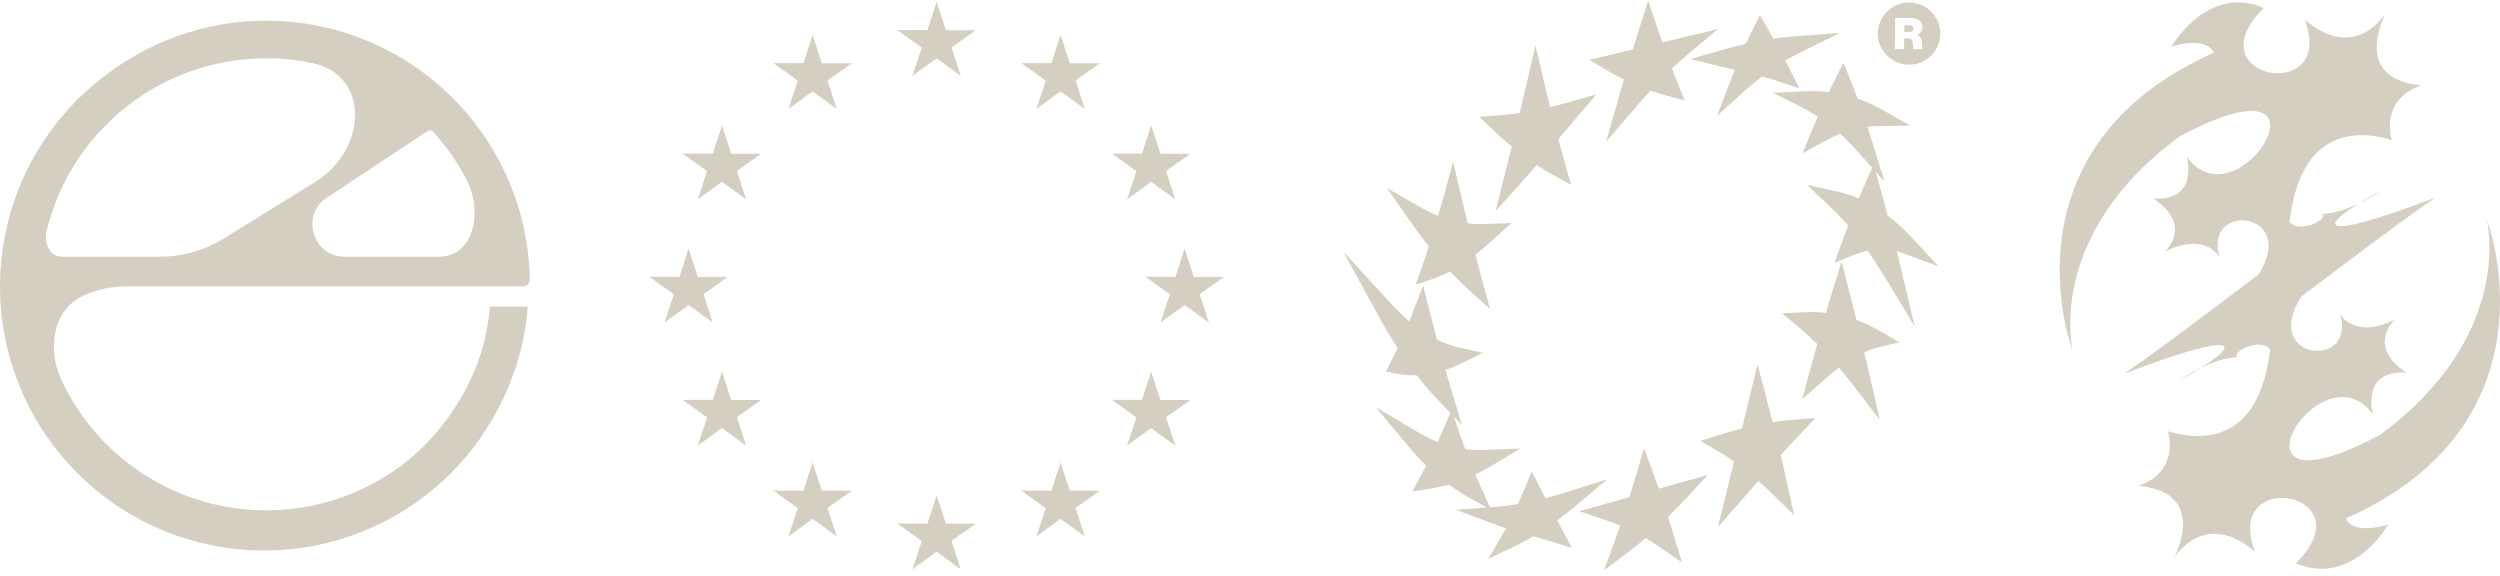 <svg width="343" height="79" viewBox="0 0 343 79" fill="none" xmlns="http://www.w3.org/2000/svg">
<path fill-rule="evenodd" clip-rule="evenodd" d="M63.989 15.463C69.472 21.858 72.545 29.958 72.695 38.361C72.705 38.882 72.278 39.301 71.757 39.297L17.262 39.297C15.169 39.297 13.163 39.763 11.404 40.583C7.212 42.534 6.455 47.885 8.403 52.078C11.56 58.872 17.07 64.294 23.914 67.341C30.759 70.388 38.474 70.854 45.636 68.654C49.125 67.582 52.367 65.912 55.232 63.746C57.796 61.775 60.045 59.406 61.89 56.718C64.954 52.253 66.778 47.475 67.209 42.079H72.419C71.916 48.385 69.767 54.45 66.187 59.666C66.13 59.749 66.073 59.832 66.015 59.914C65.959 60.025 65.894 60.132 65.819 60.235L65.787 60.279C61.11 66.865 54.354 71.716 46.578 74.03C38.216 76.519 29.237 75.908 21.29 72.309C13.342 68.71 6.96 62.365 3.315 54.438C-0.33 46.512 -0.994 37.536 1.447 29.16C3.734 21.31 8.603 14.48 15.241 9.761C15.798 9.356 16.367 8.966 16.949 8.591C24.297 3.861 33.109 1.952 41.756 3.215C50.403 4.478 58.301 8.829 63.989 15.463ZM6.4 31.651C5.992 33.322 6.784 35.222 8.505 35.222H21.94C25.033 35.222 28.065 34.359 30.695 32.731L43.542 24.778C50.39 20.254 50.773 10.265 42.731 8.623C42.161 8.507 41.588 8.407 41.01 8.322C33.597 7.239 26.042 8.877 19.742 12.931C13.443 16.986 8.824 23.184 6.739 30.38C6.617 30.802 6.504 31.226 6.4 31.651ZM59.332 17.992C59.17 17.816 58.887 17.838 58.688 17.97L44.98 27.026L44.963 27.036C41.175 29.381 42.837 35.222 47.292 35.222H60.194C65.132 35.222 66.258 28.897 63.953 24.53C62.882 22.503 61.583 20.587 60.07 18.823C59.829 18.541 59.583 18.264 59.332 17.992Z" fill="#D4CFC1"/>
<path d="M128.506 0.265L127.252 4.135H123.114L126.464 6.543L125.174 10.414L128.506 8.006L131.82 10.414L130.548 6.508L133.88 4.153H129.778L128.506 0.265Z" fill="#D4CFC1"/>
<path d="M111.488 4.795L110.234 8.666H106.114L109.464 11.074L108.174 14.944L111.488 12.536L114.802 14.944L113.531 11.038L116.88 8.683H112.76L111.488 4.795Z" fill="#D4CFC1"/>
<path d="M145.506 4.795L144.253 8.666H140.132L143.482 11.074L142.192 14.944L145.506 12.536L148.838 14.944L147.567 11.038L150.899 8.683H146.778L145.506 4.795Z" fill="#D4CFC1"/>
<path d="M99.056 17.192L97.802 21.081H93.664L97.013 23.489L95.724 27.36L99.056 24.952L102.37 27.36L101.098 23.453L104.43 21.099H100.328L99.056 17.192Z" fill="#D4CFC1"/>
<path d="M157.938 17.192L156.684 21.081H152.564L155.914 23.489L154.624 27.36L157.938 24.952L161.252 27.36L159.98 23.453L163.33 21.099H159.21L157.938 17.192Z" fill="#D4CFC1"/>
<path d="M94.47 34.102L93.216 37.973H89.078L92.445 40.381L91.156 44.252L94.47 41.862L97.784 44.252L96.512 40.363L99.844 37.991H95.742L94.47 34.102Z" fill="#D4CFC1"/>
<path d="M162.525 34.102L161.271 37.973H157.15L160.5 40.381L159.21 44.252L162.525 41.862L165.857 44.252L164.585 40.363L167.917 37.991H163.796L162.525 34.102Z" fill="#D4CFC1"/>
<path d="M157.938 50.994L156.684 54.865H152.564L155.914 57.273L154.624 61.144L157.938 58.736L161.252 61.144L159.98 57.237L163.33 54.883H159.21L157.938 50.994Z" fill="#D4CFC1"/>
<path d="M99.056 50.994L97.802 54.865H93.664L97.013 57.273L95.724 61.144L99.056 58.736L102.37 61.144L101.098 57.237L104.43 54.883H100.328L99.056 50.994Z" fill="#D4CFC1"/>
<path d="M111.488 63.444L110.234 67.315H106.114L109.464 69.723L108.174 73.594L111.488 71.186L114.802 73.594L113.531 69.687L116.88 67.333H112.76L111.488 63.444Z" fill="#D4CFC1"/>
<path d="M145.506 63.444L144.253 67.315H140.132L143.482 69.723L142.192 73.594L145.506 71.186L148.838 73.594L147.567 69.687L150.899 67.333H146.778L145.506 63.444Z" fill="#D4CFC1"/>
<path d="M128.506 67.957L127.252 71.828H123.114L126.464 74.236L125.174 78.106L128.506 75.698L131.82 78.106L130.548 74.2L133.88 71.846H129.778L128.506 67.957Z" fill="#D4CFC1"/>
<path d="M261.968 3.455H261.278V4.37H261.95C262.303 4.37 262.515 4.229 262.515 3.93C262.515 3.649 262.339 3.473 261.985 3.473L261.968 3.455Z" fill="#D4CFC1"/>
<path d="M261.95 0.341C259.582 0.323 257.655 2.224 257.638 4.582C257.62 6.94 259.529 8.858 261.897 8.875C264.265 8.893 266.191 6.992 266.209 4.635C266.226 2.277 264.318 0.359 261.95 0.341ZM263.805 6.746H262.568C262.445 6.658 262.498 6.13 262.409 5.743C262.339 5.409 262.197 5.25 261.826 5.25H261.243V6.729H259.988L260.024 2.453H262.144C263.028 2.47 263.752 2.875 263.752 3.755C263.752 4.247 263.487 4.582 263.045 4.793C263.399 4.951 263.576 5.18 263.646 5.514C263.752 6.025 263.646 6.641 263.805 6.693V6.764V6.746Z" fill="#D4CFC1"/>
<path d="M220.385 19.381L221.888 14.084C222.188 13.011 222.488 11.955 222.807 10.917C222.064 10.547 221.322 10.16 220.615 9.738L218.053 8.207L220.969 7.521C221.994 7.274 223.019 7.028 224.026 6.781C224.362 5.673 224.68 4.617 224.998 3.632L226.129 0.095L227.313 3.614C227.56 4.353 227.808 5.075 228.073 5.814C228.974 5.602 229.858 5.374 230.759 5.163L235.725 3.984L231.802 7.257C231.024 7.908 230.211 8.629 229.398 9.403C229.663 10.107 229.946 10.829 230.229 11.533L231.13 13.785L228.78 13.151C227.967 12.923 227.189 12.694 226.447 12.43C225.669 13.275 224.857 14.19 223.991 15.21L220.403 19.398L220.385 19.381Z" fill="#D4CFC1"/>
<path d="M205.205 28.901L206.389 24.203C206.724 22.848 207.078 21.493 207.414 20.102C206.601 19.434 205.77 18.695 204.922 17.903L202.925 16.02L205.682 15.826C206.601 15.756 207.537 15.651 208.509 15.51C208.845 14.102 209.163 12.694 209.499 11.269L210.665 6.219L211.849 11.269C212.114 12.43 212.397 13.574 212.68 14.7C213.493 14.507 214.323 14.278 215.189 14.032L219.042 12.941L216.444 15.985C215.79 16.741 215.136 17.516 214.5 18.273L213.811 19.082C214.129 20.279 214.447 21.457 214.765 22.584L215.543 25.364L213.016 23.974C212.291 23.569 211.549 23.129 210.824 22.654C209.958 23.657 209.198 24.519 208.474 25.329L205.222 28.918L205.205 28.901Z" fill="#D4CFC1"/>
<path d="M235.548 15.967L237.35 11.268C237.562 10.705 237.792 10.142 238.004 9.597C237.456 9.474 236.891 9.333 236.343 9.192L231.925 8.101L236.29 6.852C237.421 6.535 238.481 6.253 239.524 6.007C239.842 5.321 240.142 4.67 240.46 4.071L241.468 2.065L242.581 4.019C242.829 4.441 243.076 4.863 243.306 5.303C244.331 5.145 245.338 5.039 246.31 4.969L252.425 4.529L246.928 7.239C246.257 7.573 245.603 7.925 244.949 8.312C245.161 8.717 245.373 9.122 245.568 9.526L246.875 12.131L244.101 11.198C243.376 10.952 242.616 10.723 241.751 10.494C240.938 11.128 240.107 11.814 239.276 12.553L235.53 15.932L235.548 15.967Z" fill="#D4CFC1"/>
<path d="M204.427 42.396L201.37 39.634C200.575 38.912 199.762 38.103 198.949 37.24C198.136 37.663 197.341 38.015 196.563 38.279L194.23 39.053L195.043 36.73C195.379 35.797 195.697 34.812 196.033 33.809C195.167 32.7 194.266 31.504 193.382 30.237L190.307 25.82L194.99 28.495C195.75 28.935 196.528 29.304 197.305 29.621C197.57 28.706 197.835 27.756 198.118 26.77L199.373 22.195L200.451 26.806C200.751 28.108 201.069 29.392 201.37 30.642C202.254 30.747 203.155 30.765 204.056 30.73L207.378 30.589L204.922 32.824C204.074 33.598 203.243 34.302 202.43 34.918C202.731 36.114 203.049 37.276 203.349 38.402L204.427 42.379V42.396Z" fill="#D4CFC1"/>
<path d="M258.522 24.871L254.811 20.718C254.051 19.873 253.273 19.081 252.478 18.36C251.753 18.641 251.029 18.993 250.304 19.381L247.3 21.035L248.608 17.867C248.873 17.234 249.138 16.6 249.403 15.984C248.731 15.562 248.042 15.157 247.353 14.805L243.253 12.729L247.848 12.518C248.89 12.465 249.915 12.518 250.923 12.623C251.188 12.078 251.453 11.532 251.718 11.005L252.92 8.611L253.927 11.092C254.245 11.867 254.563 12.676 254.864 13.521C256.012 13.908 257.143 14.436 258.239 15.052L262.074 17.234L257.656 17.304C257.179 17.304 256.684 17.339 256.207 17.392C256.436 18.078 256.666 18.8 256.896 19.539L258.539 24.853L258.522 24.871Z" fill="#D4CFC1"/>
<path d="M200.557 58.303L197.058 54.626C196.156 53.675 195.255 52.62 194.371 51.493C193.488 51.511 192.587 51.441 191.721 51.282L190.148 50.983L190.872 49.558C191.173 48.959 191.473 48.361 191.756 47.763C190.855 46.373 189.953 44.859 189.07 43.241L184.298 34.513L191.031 41.85C191.791 42.678 192.569 43.434 193.346 44.085C193.523 43.645 193.7 43.188 193.877 42.73L195.255 39.193L196.192 42.871C196.527 44.173 196.846 45.44 197.164 46.619C198.136 47.077 199.125 47.429 200.115 47.657L203.455 48.414L200.38 49.91C199.691 50.244 199.002 50.526 198.312 50.754C198.577 51.669 198.843 52.567 199.108 53.429L200.574 58.286L200.557 58.303Z" fill="#D4CFC1"/>
<path d="M262.709 44.825L258.715 38.209C257.885 36.836 257.054 35.569 256.241 34.39C255.587 34.531 254.916 34.742 254.227 35.024L251.699 36.062L252.618 33.511C252.936 32.648 253.255 31.786 253.555 30.959C252.742 30.009 251.911 29.147 251.099 28.372L247.9 25.346L252.194 26.314C253.149 26.525 254.085 26.841 255.022 27.229C255.252 26.683 255.481 26.155 255.711 25.627L257.072 22.513L257.973 25.803C258.309 27 258.645 28.284 258.998 29.604C260.2 30.502 261.384 31.593 262.532 32.842L265.961 36.555L261.225 34.778C260.907 34.654 260.571 34.549 260.235 34.461C260.465 35.393 260.695 36.344 260.924 37.312L262.709 44.825Z" fill="#D4CFC1"/>
<path d="M257.885 57.583L254.51 53.184C253.75 52.199 253.025 51.284 252.301 50.439C251.647 50.932 250.975 51.495 250.269 52.111L247.264 54.785L248.307 50.897C248.643 49.612 248.996 48.363 249.314 47.184C248.501 46.374 247.688 45.635 246.875 44.967L244.49 42.978L247.582 42.837C248.572 42.785 249.544 42.82 250.516 42.925C250.816 41.922 251.099 40.937 251.4 39.987L252.672 35.887L253.732 40.039C254.05 41.306 254.368 42.591 254.704 43.893C255.835 44.298 256.931 44.826 258.009 45.459L260.589 46.973L257.673 47.659C257.055 47.8 256.418 48.028 255.765 48.31C256.065 49.577 256.365 50.879 256.666 52.181L257.903 57.583H257.885Z" fill="#D4CFC1"/>
<path d="M204.569 69.954L201.388 68.177C200.486 67.667 199.603 67.104 198.754 66.488C197.906 66.734 197.04 66.91 196.174 67.051L193.753 67.438L194.92 65.291C195.185 64.816 195.432 64.341 195.679 63.883C194.849 63.074 194.018 62.177 193.223 61.226L188.752 55.859L194.778 59.431C195.591 59.907 196.422 60.311 197.252 60.646C197.482 60.135 197.712 59.625 197.924 59.115L199.161 56.264L200.168 59.203C200.451 60.047 200.751 60.857 201.034 61.631C201.935 61.737 202.872 61.789 203.826 61.737L208.615 61.526L204.516 63.971C203.826 64.376 203.119 64.763 202.43 65.098C202.66 65.626 202.872 66.153 203.102 66.646L204.586 69.972L204.569 69.954Z" fill="#D4CFC1"/>
<path d="M204.179 76.71L206.141 73.331C206.3 73.05 206.459 72.768 206.636 72.469C206.017 72.276 205.469 72.082 204.921 71.871L199.779 69.953L205.257 69.531C206.229 69.46 207.236 69.337 208.261 69.161C208.544 68.51 208.845 67.824 209.145 67.12L210.152 64.691L211.354 67.032C211.584 67.472 211.814 67.912 212.043 68.352C212.927 68.123 213.828 67.859 214.782 67.56L220.526 65.747L215.913 69.618C215.171 70.252 214.411 70.833 213.651 71.396L215.666 75.161L212.856 74.299C212.026 74.053 211.213 73.806 210.382 73.578C209.516 74.088 208.615 74.563 207.714 75.003L204.179 76.692V76.71Z" fill="#D4CFC1"/>
<path d="M235.724 72.223L237.898 63.319C237.138 62.791 236.378 62.298 235.636 61.858L233.286 60.486L235.883 59.676C236.979 59.342 237.986 59.043 238.994 58.779C239.33 57.389 239.665 55.998 240.001 54.626L241.132 49.998L242.351 54.608C242.634 55.682 242.917 56.79 243.2 57.916C244.136 57.776 245.038 57.67 245.939 57.6L249.085 57.353L246.911 59.641C246.133 60.45 245.303 61.348 244.313 62.456C244.631 63.829 244.967 65.254 245.285 66.733L246.169 70.692L243.27 67.859C242.581 67.19 241.91 66.556 241.256 65.976C240.514 66.838 239.754 67.7 239.011 68.545L235.76 72.24L235.724 72.223Z" fill="#D4CFC1"/>
<path d="M220.066 78.275L221.462 74.457C221.727 73.718 222.01 72.926 222.293 72.117C221.674 71.853 221.038 71.624 220.366 71.395L216.673 70.128L220.437 69.09C221.48 68.808 222.505 68.509 223.547 68.21C223.865 67.207 224.184 66.134 224.519 65.008L225.562 61.488L226.817 64.92C227.082 65.624 227.329 66.327 227.577 67.049C228.46 66.802 229.344 66.538 230.21 66.31L234.327 65.166L231.429 68.281C230.528 69.248 229.697 70.111 228.867 70.92C229.167 71.888 229.467 72.873 229.768 73.859L230.758 77.167L227.912 75.196C227.205 74.703 226.499 74.246 225.774 73.823C224.943 74.545 224.131 75.214 223.318 75.812L220.048 78.258L220.066 78.275Z" fill="#D4CFC1"/>
<path d="M341.46 30.984C341.46 30.984 351.167 58.136 321.841 71.14C322.965 73.532 327.664 71.972 327.664 71.972C327.664 71.972 322.76 80.606 314.994 77.277C324.859 67.519 304.939 63.982 309.378 75.682C304.423 71.478 300.639 73.335 298.334 76.418C298.334 76.418 303.097 67.582 293.415 66.651C298.859 64.79 297.695 59.627 297.405 59.204C297.113 58.781 309.562 64.501 311.464 47.942C310.129 46.217 306 48.332 307.009 49.04C307.009 49.04 304.016 48.792 298.865 52.264C308.087 47.234 308.539 44.752 291.417 51.272C291.417 51.272 293.853 49.819 309.861 37.666C315.463 28.915 302.206 27.604 304.537 35.292C304.537 35.292 302.711 31.767 297.037 34.495C297.037 34.495 301.003 30.935 295.437 27.25C301.804 27.599 300.012 21.506 300.012 21.506C307.256 31.442 322.162 6.407 299.059 18.711C280.423 32.402 284.389 48.168 284.389 48.168L284.131 47.386C284.131 47.386 274.423 20.234 303.75 7.231C302.625 4.839 297.926 6.399 297.926 6.399C297.926 6.399 302.831 -2.236 310.597 1.094C300.731 10.851 320.652 14.388 316.213 2.689C321.167 6.893 324.951 5.036 327.257 1.952C327.257 1.952 322.494 10.788 332.175 11.72C326.731 13.581 327.896 18.743 328.186 19.166C328.477 19.589 316.029 13.87 314.127 30.429C315.461 32.154 319.591 30.038 318.582 29.33C318.582 29.33 321.575 29.578 326.725 26.106C317.503 31.137 317.052 33.618 334.173 27.099C334.173 27.099 331.738 28.551 315.729 40.705C310.127 49.455 323.385 50.767 321.053 43.078C321.053 43.078 322.879 46.603 328.553 43.876C328.553 43.876 324.588 47.435 330.154 51.121C323.787 50.771 325.579 56.865 325.579 56.865C318.334 46.929 303.428 71.964 326.532 59.66C345.172 45.969 341.204 30.203 341.204 30.203L341.462 30.984H341.46Z" fill="#D4CFC1"/>
</svg>

